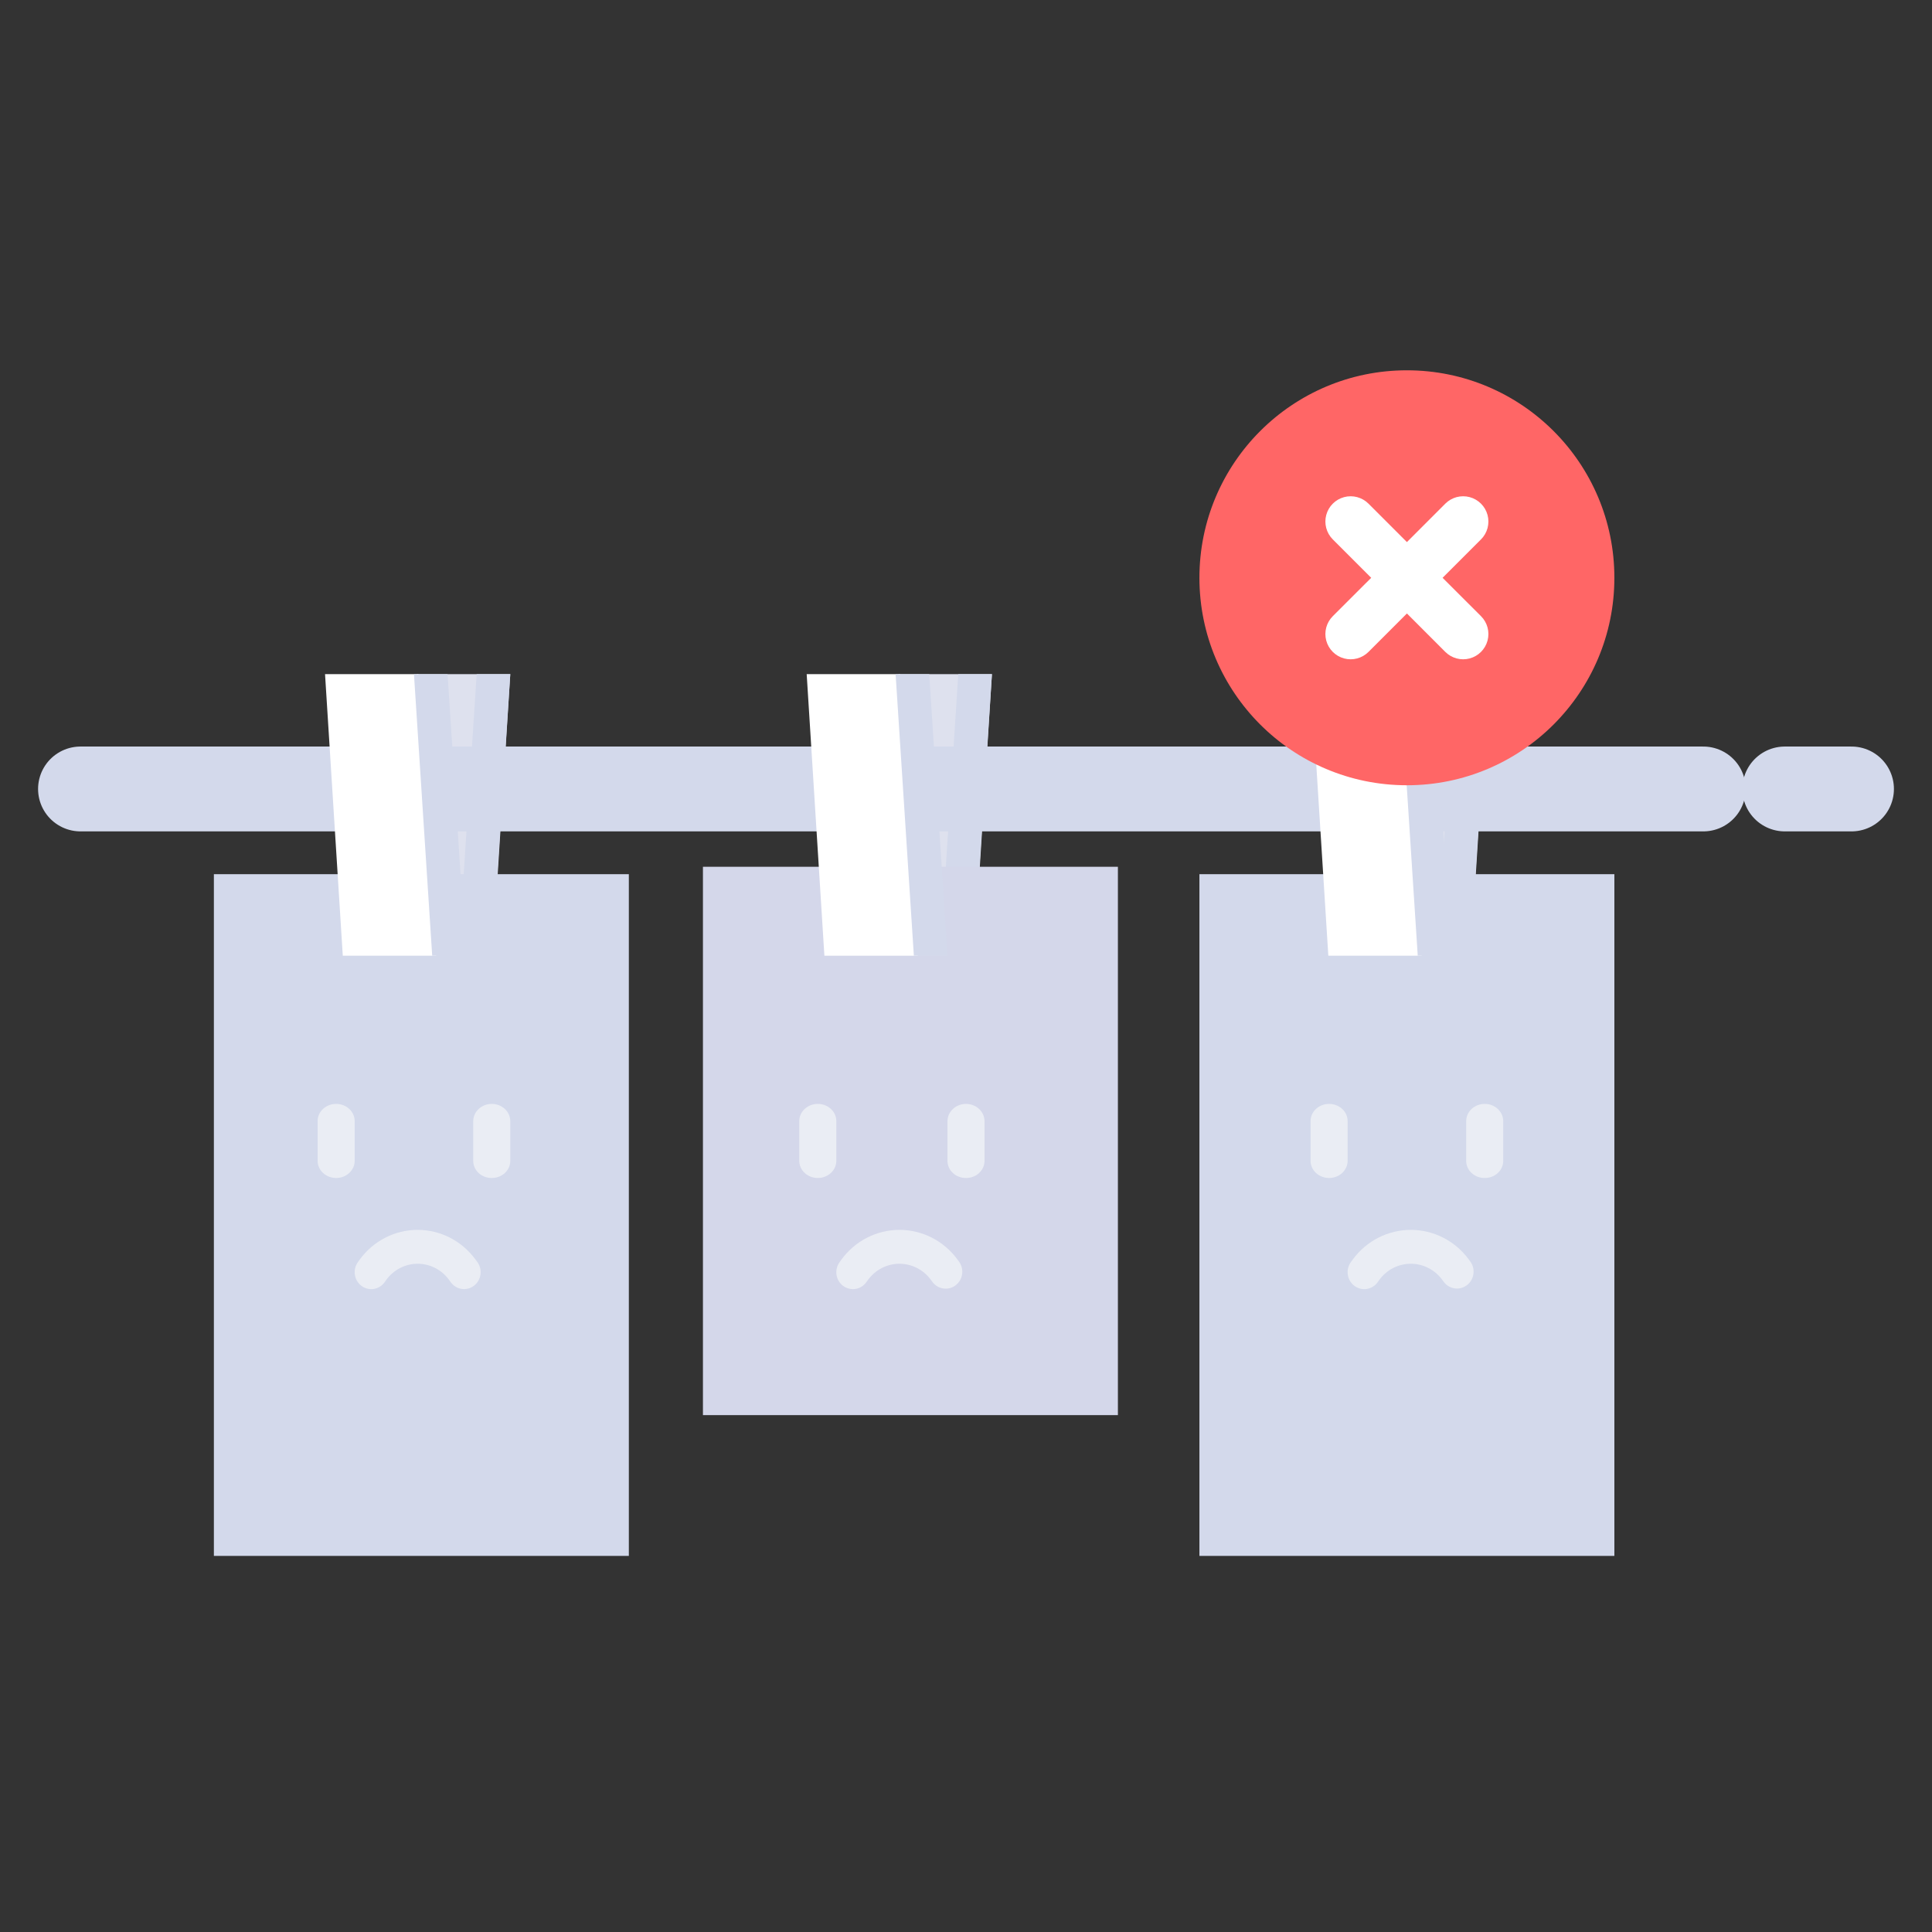 <?xml version="1.0" encoding="UTF-8"?>
<svg width="240px" height="240px" viewBox="0 0 240 240" version="1.1" xmlns="http://www.w3.org/2000/svg" xmlns:xlink="http://www.w3.org/1999/xlink">
    <rect x="0" y="0" width="240" height="240" fill="#333333" stroke="none"/>
    <!-- Generator: Sketch 63.1 (92452) - https://sketch.com -->
    <title>Order Cancelled</title>
    <desc>Created with Sketch.</desc>
    <g id="Symbols" stroke="none" stroke-width="1" fill="none" fill-rule="evenodd">
        <g id="Atoms/Artwork/Beep/Order-Cancelled">
            <g id="Order-Cancelled">
                <g id="Beep-delivery-order-cancelled" transform="translate(10, 46)">
                    <polygon id="Path" fill="#DEE1EE" fill-rule="nonzero" points="99.414 72.72 111.022 72.72 113.222 37.741 101.62 37.741"></polygon>
                    <polygon id="Path" fill="#D3D9EB" fill-rule="nonzero" points="106.778 72.72 110.958 72.72 113.222 37.741 109.042 37.741"></polygon>
                    <polygon id="Path" fill="#DEE1EE" fill-rule="nonzero" points="161.088 72.72 172.694 72.72 174.895 37.741 163.289 37.741"></polygon>
                    <polygon id="Path" fill="#D3D9EB" fill-rule="nonzero" points="168.452 72.72 172.631 72.72 174.895 37.741 170.721 37.741"></polygon>
                    <polygon id="Path" fill="#DEE1EE" fill-rule="nonzero" points="39.582 72.72 51.189 72.72 53.389 37.741 41.787 37.741"></polygon>
                    <polygon id="Path" fill="#D3D9EB" fill-rule="nonzero" points="46.946 72.72 51.125 72.72 53.389 37.741 49.215 37.741"></polygon>
                    <line x1="211.715" y1="52.008" x2="220" y2="52.008" id="Path" stroke="#D3D9EB" stroke-width="10.54" stroke-linecap="round" stroke-linejoin="round"></line>
                    <line x1="0" y1="52.008" x2="201.59" y2="52.008" id="Path" stroke="#D3D9EB" stroke-width="10.54" stroke-linecap="round" stroke-linejoin="round"></line>
                    <rect id="Rectangle" fill="#D3D9EB" fill-rule="nonzero" x="16.569" y="62.594" width="51.548" height="84.686"></rect>
                    <rect id="Rectangle" fill="#D3D9EB" fill-rule="nonzero" x="138.996" y="62.594" width="51.548" height="84.686"></rect>
                    <path d="M155.105,100.335 L155.105,100.335 C156.376,100.335 157.406,99.38 157.406,98.203 L157.406,93.262 C157.406,92.084 156.376,91.13 155.105,91.13 L155.105,91.13 C153.834,91.13 152.804,92.084 152.804,93.262 L152.804,98.165 C152.793,98.737 153.031,99.289 153.463,99.697 C153.896,100.105 154.487,100.335 155.105,100.335 L155.105,100.335 Z" id="Path" fill="#EAEDF4" fill-rule="nonzero"></path>
                    <path d="M174.455,100.334 C175.715,100.334 176.736,99.382 176.736,98.207 L176.736,93.276 C176.736,92.091 175.706,91.13 174.435,91.13 C173.164,91.13 172.134,92.091 172.134,93.276 L172.134,98.17 C172.123,98.747 172.364,99.303 172.802,99.712 C173.24,100.12 173.836,100.345 174.455,100.334 L174.455,100.334 Z" id="Path" fill="#EAEDF4" fill-rule="nonzero"></path>
                    <path d="M158.243,113.728 C158.682,114.061 159.233,114.201 159.774,114.12 C160.316,114.038 160.803,113.74 161.129,113.293 L161.362,112.967 C162.282,111.721 163.724,110.988 165.255,110.988 C166.786,110.988 168.227,111.721 169.148,112.967 L169.392,113.293 C170.091,114.168 171.344,114.324 172.229,113.646 C173.115,112.969 173.318,111.7 172.689,110.771 L172.451,110.446 C170.752,108.137 168.086,106.778 165.255,106.778 C162.423,106.778 159.757,108.137 158.059,110.446 L157.815,110.777 C157.487,111.226 157.348,111.789 157.428,112.343 C157.508,112.897 157.801,113.395 158.243,113.728 L158.243,113.728 Z" id="Path" fill="#EAEDF4" fill-rule="nonzero"></path>
                    <rect id="Rectangle" fill="#D4D7EA" fill-rule="nonzero" x="77.322" y="61.674" width="51.548" height="68.117"></rect>
                    <polygon id="Path" fill="#FFFFFF" fill-rule="nonzero" points="44.184 72.72 32.582 72.72 30.377 37.741 41.978 37.741"></polygon>
                    <polygon id="Path" fill="#D3D9EB" fill-rule="nonzero" points="47.866 72.72 43.69 72.72 41.423 37.741 45.599 37.741"></polygon>
                    <polygon id="Path" fill="#FFFFFF" fill-rule="nonzero" points="104.017 72.72 92.409 72.72 90.209 37.741 101.811 37.741"></polygon>
                    <polygon id="Path" fill="#D3D9EB" fill-rule="nonzero" points="107.699 72.72 103.523 72.72 101.255 37.741 105.431 37.741"></polygon>
                    <polygon id="Path" fill="#FFFFFF" fill-rule="nonzero" points="166.611 72.72 155.009 72.72 152.803 37.741 164.405 37.741"></polygon>
                    <polygon id="Path" fill="#D3D9EB" fill-rule="nonzero" points="170.293 72.72 166.117 72.72 163.849 37.741 168.025 37.741"></polygon>
                    <circle id="Oval" fill="#FF6666" fill-rule="nonzero" cx="164.77" cy="25.774" r="25.774"></circle>
                    <path d="M173.977,30.545 L169.203,25.777 L173.977,21.004 C174.769,20.211 175.078,19.056 174.788,17.974 C174.498,16.891 173.653,16.046 172.57,15.755 C171.488,15.465 170.333,15.775 169.54,16.567 L164.772,21.34 L159.999,16.567 C159.207,15.775 158.052,15.465 156.969,15.755 C155.887,16.046 155.041,16.891 154.751,17.974 C154.461,19.056 154.771,20.211 155.563,21.004 L160.336,25.777 L155.563,30.545 C154.771,31.337 154.461,32.492 154.751,33.575 C155.041,34.657 155.887,35.503 156.969,35.793 C158.052,36.083 159.207,35.773 159.999,34.981 L164.772,30.208 L169.54,34.981 C170.333,35.773 171.488,36.083 172.57,35.793 C173.653,35.503 174.498,34.657 174.788,33.575 C175.078,32.492 174.769,31.337 173.977,30.545 Z" id="Path" fill="#FFFFFF" fill-rule="nonzero"></path>
                    <path d="M31.757,100.335 L31.757,100.335 C33.028,100.335 34.059,99.38 34.059,98.203 L34.059,93.262 C34.059,92.084 33.028,91.13 31.757,91.13 L31.757,91.13 C30.487,91.13 29.456,92.084 29.456,93.262 L29.456,98.165 C29.446,98.737 29.683,99.289 30.116,99.697 C30.549,100.105 31.14,100.335 31.757,100.335 L31.757,100.335 Z" id="Path" fill="#EAEDF4" fill-rule="nonzero"></path>
                    <path d="M51.111,100.334 C52.369,100.334 53.389,99.382 53.389,98.207 L53.389,93.278 C53.389,92.092 52.359,91.13 51.088,91.13 C49.817,91.13 48.787,92.092 48.787,93.278 L48.787,98.17 C48.776,98.748 49.018,99.305 49.456,99.714 C49.894,100.122 50.492,100.346 51.111,100.334 L51.111,100.334 Z" id="Path" fill="#EAEDF4" fill-rule="nonzero"></path>
                    <path d="M34.893,113.728 C35.331,114.061 35.88,114.201 36.42,114.12 C36.96,114.038 37.445,113.74 37.77,113.293 L38.003,112.967 C38.92,111.721 40.358,110.988 41.884,110.988 C43.41,110.988 44.848,111.721 45.766,112.967 L46.003,113.293 C46.684,114.222 47.974,114.411 48.883,113.715 C49.793,113.018 49.977,111.7 49.296,110.771 L49.053,110.446 C47.36,108.137 44.702,106.778 41.879,106.778 C39.056,106.778 36.397,108.137 34.704,110.446 L34.467,110.777 C34.14,111.226 34.001,111.789 34.081,112.343 C34.161,112.897 34.453,113.395 34.893,113.728 L34.893,113.728 Z" id="Path" fill="#EAEDF4" fill-rule="nonzero"></path>
                    <path d="M91.59,100.335 L91.59,100.335 C92.861,100.335 93.891,99.38 93.891,98.203 L93.891,93.262 C93.891,92.084 92.861,91.13 91.59,91.13 L91.59,91.13 C90.319,91.13 89.289,92.084 89.289,93.262 L89.289,98.165 C89.278,98.737 89.516,99.289 89.949,99.697 C90.381,100.105 90.973,100.335 91.59,100.335 L91.59,100.335 Z" id="Path" fill="#EAEDF4" fill-rule="nonzero"></path>
                    <path d="M110.023,100.334 C111.281,100.334 112.301,99.382 112.301,98.207 L112.301,93.278 C112.301,92.51 111.863,91.801 111.151,91.418 C110.439,91.034 109.562,91.034 108.85,91.418 C108.138,91.801 107.699,92.51 107.699,93.278 L107.699,98.17 C107.688,98.748 107.93,99.305 108.368,99.714 C108.806,100.122 109.404,100.346 110.023,100.334 L110.023,100.334 Z" id="Path" fill="#EAEDF4" fill-rule="nonzero"></path>
                    <path d="M94.721,113.728 C95.076,113.996 95.507,114.141 95.949,114.142 C96.603,114.145 97.218,113.829 97.606,113.292 L97.844,112.966 C98.764,111.721 100.205,110.989 101.733,110.989 C103.262,110.989 104.702,111.721 105.623,112.966 L105.866,113.292 C106.561,114.179 107.821,114.343 108.712,113.663 C109.604,112.984 109.805,111.705 109.168,110.774 L108.93,110.448 C107.232,108.138 104.567,106.778 101.736,106.778 C98.905,106.778 96.24,108.138 94.542,110.448 L94.304,110.78 C93.975,111.227 93.834,111.789 93.912,112.342 C93.991,112.895 94.281,113.394 94.721,113.728 Z" id="Path" fill="#EAEDF4" fill-rule="nonzero"></path>
                </g>
            </g>
        </g>
    </g>
</svg>